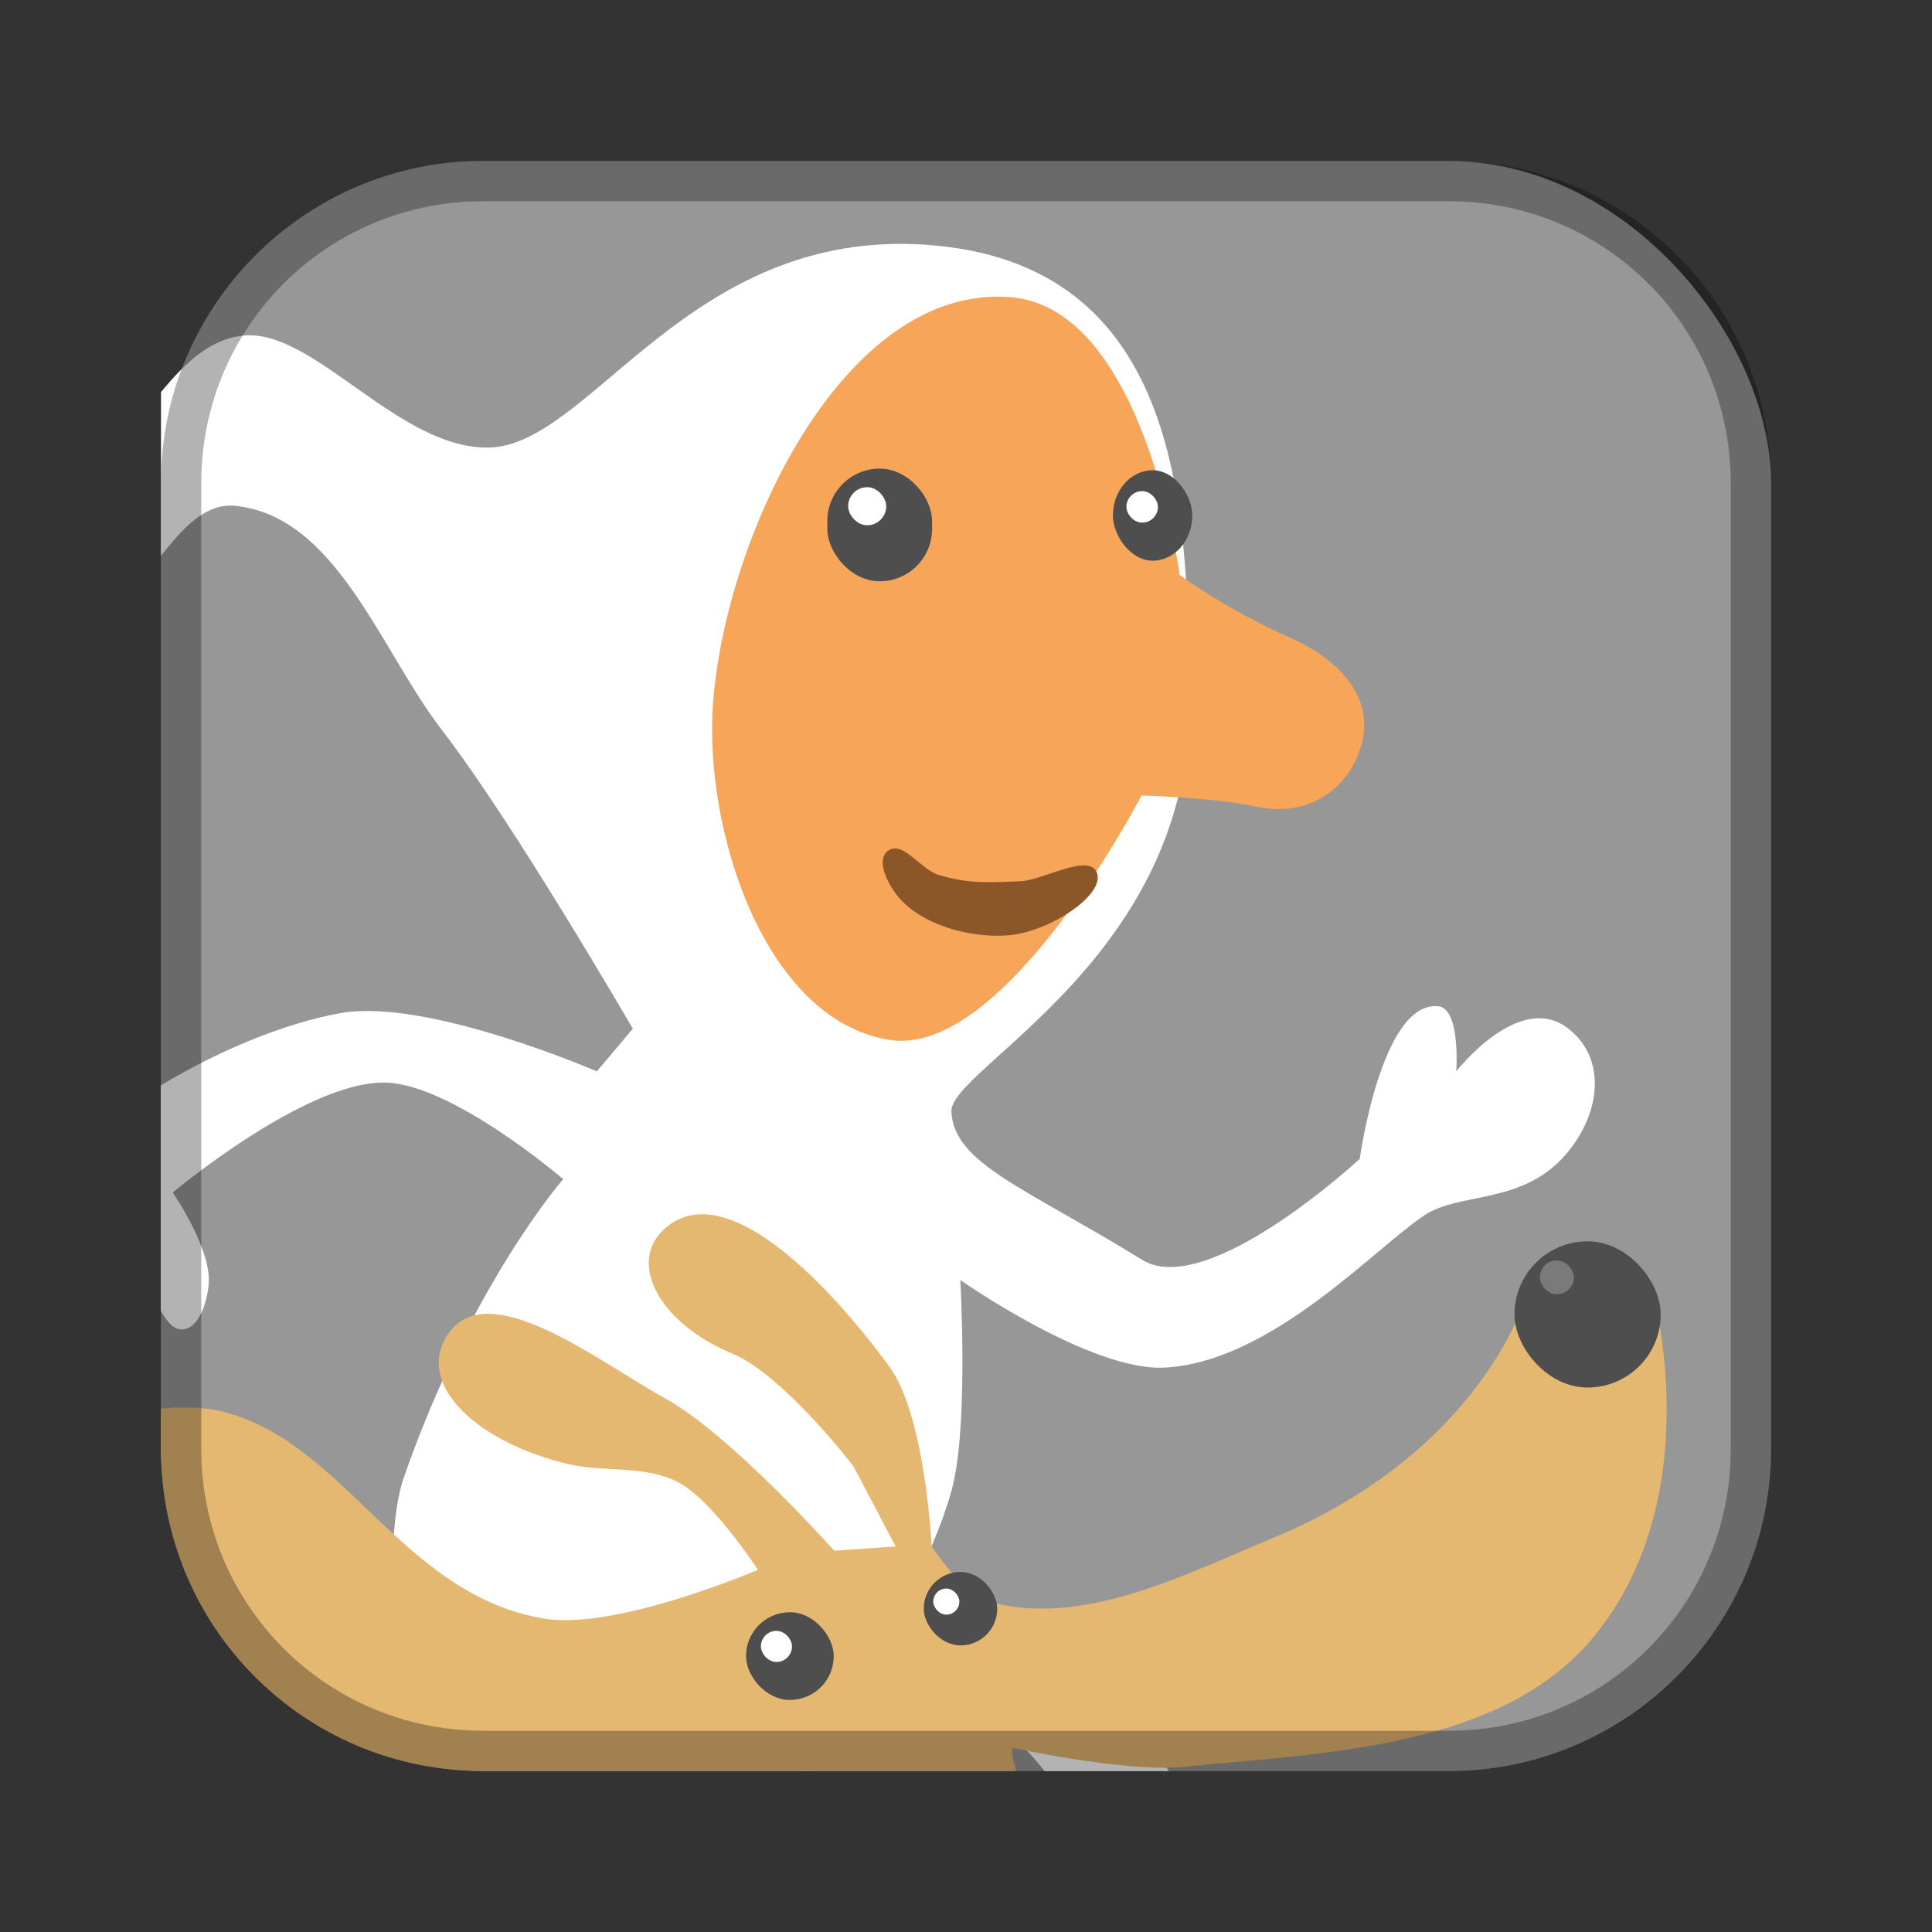 <?xml version="1.0" encoding="UTF-8"?>
<!-- Created with Inkscape (http://www.inkscape.org/) -->
<svg id="SVGRoot" width="48px" height="48px" version="1.1" viewBox="0 0 48 48" xmlns="http://www.w3.org/2000/svg" xmlns:cc="http://creativecommons.org/ns#" xmlns:dc="http://purl.org/dc/elements/1.1/" xmlns:rdf="http://www.w3.org/1999/02/22-rdf-syntax-ns#">
 <rect x="0" y="0" width="48" height="48" fill="#333333" stroke="none"/>
 <defs id="defs815">
  <style id="style819">.cls-1{fill:none;stroke:#fff;stroke-linecap:round;stroke-linejoin:round;}</style>
  <style id="style2">.a{fill:none;stroke:#b1b5bd;stroke-linecap:round;stroke-linejoin:round;isolation:isolate;opacity:0.63;}</style>
 </defs>
 <g id="layer1">
  <rect id="rect1373-5" x="4" y="4" width="40" height="40" ry="8" fill="#979797" fill-rule="evenodd" style="paint-order:stroke fill markers"/>
  <path id="path857" d="m22.148 6.062c-5.294 0.137-7.593 5-9.994 5.057-2.211 0.053-4.296-2.868-6.021-2.787-0.862 0.041-1.52 0.664-2.133 1.41v4.062c0.548-0.678 1.102-1.315 1.853-1.236 2.511 0.264 3.59 3.575 5.131 5.576 1.79 2.324 4.738 7.414 4.738 7.414l-0.893 1.06s-4.216-1.828-6.356-1.449c-1.418 0.251-3.049 0.94-4.475 1.795v5.606c0.141 0.248 0.307 0.462 0.516 0.459 0.433-0.006 0.631-0.684 0.67-1.115 0.08-0.89-0.893-2.285-0.893-2.285-1e-7 0 3.327-2.792 5.297-2.732 1.671 0.05 4.404 2.398 4.404 2.398s-2.301 2.641-3.959 7.414c-0.549 1.58-0.111 5.018-0.111 5.018s0.581 0.174 0.076 1.273h2.894c5e-4 -0.001 0.018-0.043 0.018-0.043s0.014-0.957 0.088 0.043l7.092 1c1.576-0.77 2.837-1.584 4.16-1.324 0.599 0.118 1.192 0.676 1.699 1.324h3.09c-0.681-1.041-2.14-3.073-3.451-3.555-1.142-0.42-3.623 0.445-3.623 0.445s1.411-2.631 1.728-4.07c0.361-1.634 0.166-5.018 0.166-5.018s3.237 2.273 5.074 2.176c2.659-0.141 5.21-2.963 6.467-3.791 0.847-0.558 2.332-0.271 3.402-1.395 0.908-0.953 1.2-2.419 0.166-3.234-1.218-0.961-2.787 1.06-2.787 1.06s0.111-1.56-0.445-1.617c-1.414-0.146-1.953 3.791-1.953 3.791s-3.783 3.507-5.406 2.508c-2.934-1.805-4.675-2.393-4.74-3.68-0.054-1.071 5.978-3.836 5.91-10.201-0.046-4.317 0.012-10.727-6.301-11.318-0.38-0.036-0.747-0.048-1.1-0.039z" fill="#fff"/>
  <path id="path863" d="m17.717 17.438c0.322-4.151 3.264-10.41 7.412-10.053 3.305 0.285 4.179 6.899 4.179 6.899s1.158 0.863 2.781 1.575c0.885 0.388 2.052 1.265 1.759 2.549-0.226 0.988-1.144 1.945-2.632 1.633-1.091-0.229-2.855-0.277-2.855-0.277s-3.397 6.536-6.268 6.071c-3.116-0.504-4.62-5.25-4.376-8.397z" fill="#f6a559"/>
  <path id="path865" d="m22.053 21.144c0.364-0.289 0.817 0.456 1.262 0.591 0.75 0.228 1.266 0.192 2.05 0.158 0.554-0.024 1.714-0.722 1.892-0.197 0.185 0.548-1.177 1.443-2.168 1.538-0.942 0.09-2.212-0.243-2.799-0.986-0.233-0.295-0.531-0.87-0.237-1.104z" fill="#8b5628"/>
  <rect id="rect867" x="20.555" y="11.643" width="2.602" height="2.799" rx="1.301" ry="1.301" fill="#4e4e4e" fill-rule="evenodd" style="paint-order:stroke fill markers"/>
  <rect id="rect869" x="27.651" y="11.683" width="1.971" height="2.247" rx=".986" ry="1.123" fill="#4e4e4e" fill-rule="evenodd" style="paint-order:stroke fill markers"/>
  <rect id="rect871" x="21.072" y="12.104" width=".946" height=".946" rx=".986" ry=".946" fill="#fff" fill-rule="evenodd" style="paint-order:stroke fill markers"/>
  <rect id="rect873" x="27.985" y="12.202" width=".783" height=".783" rx=".986" ry=".783" fill="#fff" fill-rule="evenodd" style="paint-order:stroke fill markers"/>
  <path id="path829" d="m17.451 30.168c-0.361-0.001-0.697 0.121-0.99 0.408-0.837 0.819-0.096 2.294 1.736 3.055 1.262 0.524 3.002 2.791 3.002 2.791l1.053 2-1.527 0.105s-2.556-2.879-4.211-3.791c-1.645-0.906-4.454-3.135-5.424-1.527-0.75 1.244 0.823 2.635 3 3.16 0.917 0.221 1.964 0.02 2.791 0.475 0.85 0.467 1.949 2.158 1.949 2.158s-3.526 1.514-5.318 1.211c-3.563-0.601-4.951-4.437-8.057-5.16-0.402-0.094-0.915-0.098-1.455-0.059v1.006c0 4.432 3.568 8 8 8h13.252c-0.125-0.333-0.104-0.576-0.104-0.576s2.807 0.61 4.213 0.475c3.553-0.343 7.934-0.465 10.215-3.211 2.921-3.516 1.473-8.637 1.473-8.637l-3.158 0.211s-1.091 3.804-6.266 5.949c-2.226 0.923-4.736 2.23-7.057 1.58-0.633-0.177-1.422-1.369-1.422-1.369s-0.148-3.237-1.053-4.475c-1.05-1.435-3.079-3.774-4.643-3.779z" fill="#e5b871"/>
  <rect id="rect831" x="37.627" y="30.84" width="3.633" height="3.633" ry="1.817" fill="#4e4e4e" fill-rule="evenodd" style="paint-order:stroke fill markers"/>
  <rect id="rect833" x="38.259" y="31.314" width=".842" height=".842" ry=".421" fill="#fff" fill-rule="evenodd" opacity=".25" style="paint-order:stroke fill markers"/>
  <rect id="rect835" x="22.951" y="39.055" width="1.825" height="1.825" ry=".913" fill="#4e4e4e" fill-rule="evenodd" style="paint-order:stroke fill markers"/>
  <rect id="rect837" x="23.187" y="39.467" width=".648" height=".648" ry=".324" fill="#fff" fill-rule="evenodd" style="paint-order:stroke fill markers"/>
  <rect id="rect835-5" x="18.535" y="40.056" width="2.179" height="2.179" ry="1.089" fill="#4e4e4e" fill-rule="evenodd" style="paint-order:stroke fill markers"/>
  <rect id="rect837-7" x="18.904" y="40.518" width=".773" height=".773" ry=".387" fill="#fff" fill-rule="evenodd" style="paint-order:stroke fill markers"/>
  <path id="rect817" d="m12 4c-4.432 0-8 3.568-8 8v24c0 4.432 3.568 8 8 8h24c4.432 0 8-3.568 8-8v-24c0-4.432-3.568-8-8-8h-24zm0 1h24c3.878 0 7 3.122 7 7v24c0 3.878-3.122 7-7 7h-24c-3.878 0-7-3.122-7-7v-24c0-3.878 3.122-7 7-7z" fill-rule="evenodd" opacity=".3" style="paint-order:stroke fill markers"/>
 </g>
</svg>
